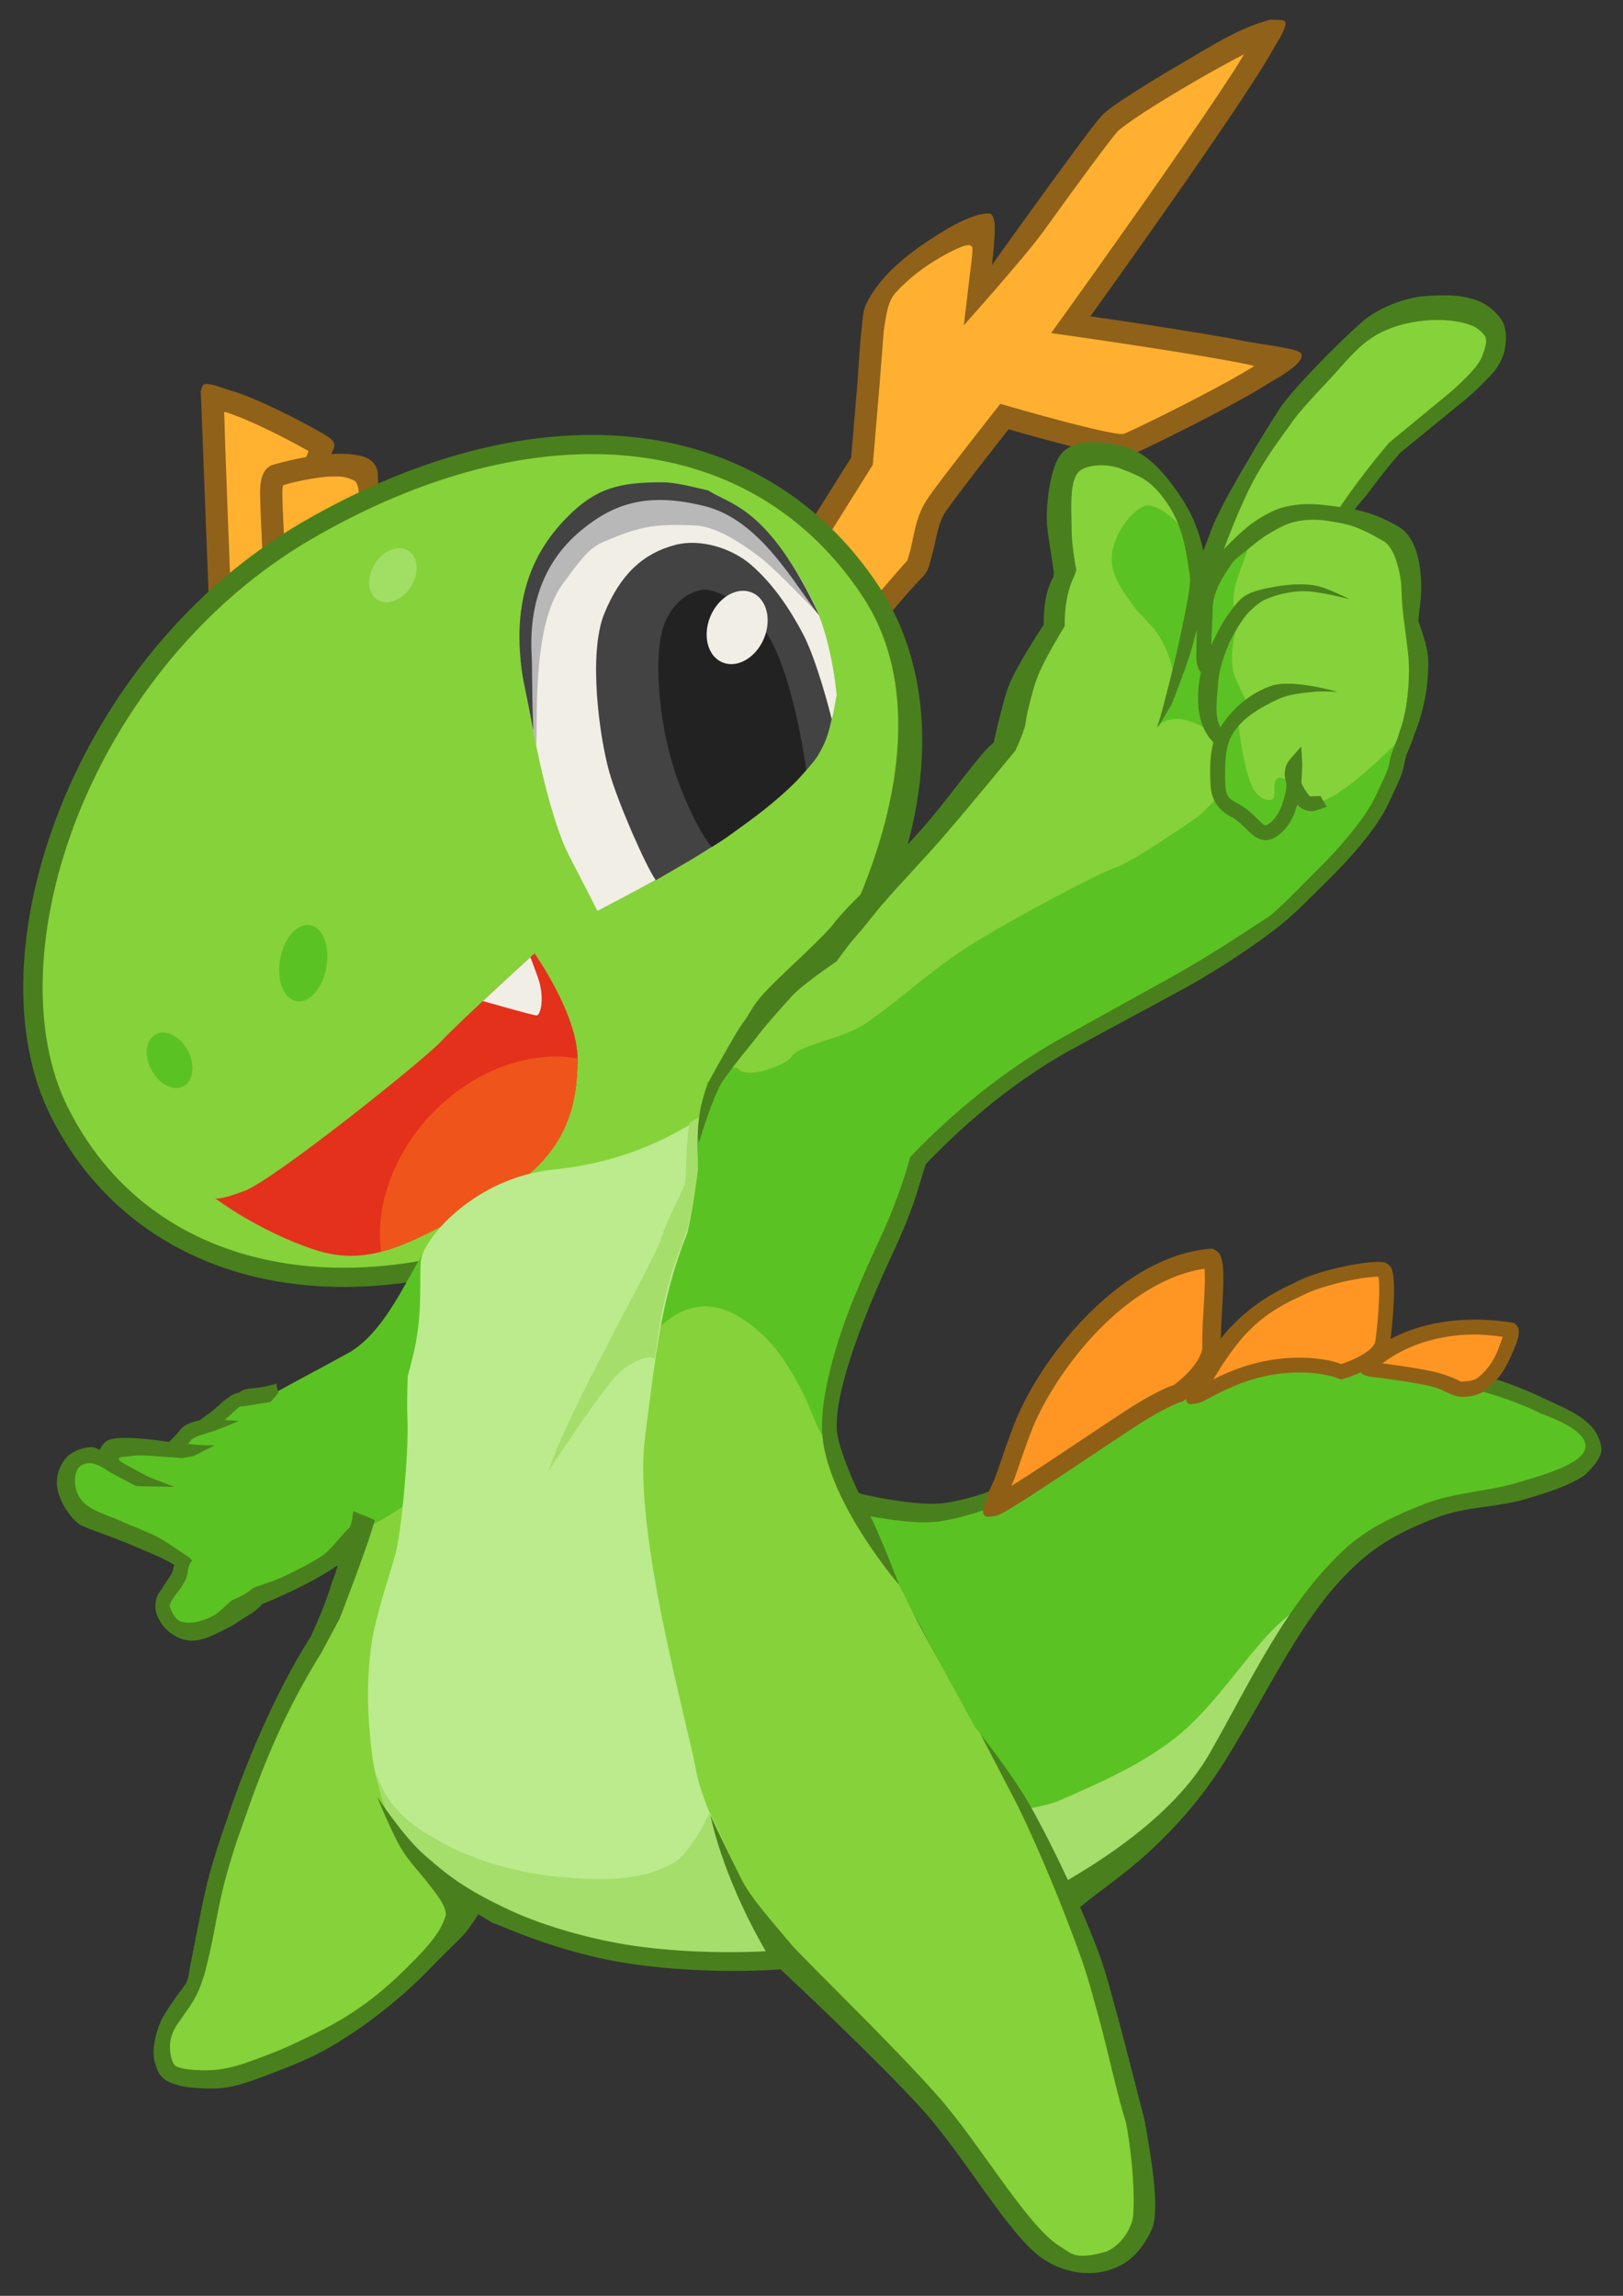 <?xml version="1.0" encoding="UTF-8" standalone="no"?>
<!-- Created with Inkscape (http://www.inkscape.org/) -->

<svg
   width="210mm"
   height="297mm"
   viewBox="0 0 210 297"
   version="1.1"
   id="svg5"
   sodipodi:docname="Konky.svg"
   inkscape:version="1.2 (dc2aedaf03, 2022-05-15)"
   xmlns:inkscape="http://www.inkscape.org/namespaces/inkscape"
   xmlns:sodipodi="http://sodipodi.sourceforge.net/DTD/sodipodi-0.dtd"
   xmlns="http://www.w3.org/2000/svg"
   xmlns:svg="http://www.w3.org/2000/svg">
  <rect x="0" y="0" width="210" height="297" fill="#333333" stroke="none"/>
  <sodipodi:namedview
     id="namedview7"
     pagecolor="#ffffff"
     bordercolor="#999999"
     borderopacity="1"
     inkscape:pageshadow="0"
     inkscape:pageopacity="0"
     inkscape:pagecheckerboard="0"
     inkscape:document-units="mm"
     showgrid="false"
     inkscape:snap-global="true"
     inkscape:zoom="0.50000001"
     inkscape:cx="250"
     inkscape:cy="575.99999"
     inkscape:window-width="1308"
     inkscape:window-height="768"
     inkscape:window-x="0"
     inkscape:window-y="0"
     inkscape:window-maximized="1"
     inkscape:current-layer="g1165"
     inkscape:snap-smooth-nodes="true"
     inkscape:snap-intersection-paths="true"
     inkscape:object-paths="true"
     showguides="true"
     inkscape:showpageshadow="2"
     inkscape:deskcolor="#d1d1d1" />
  <defs
     id="defs2" />
  <g
     inkscape:label="Capa 1"
     id="layer1"
     style="display:inline"
     inkscape:groupmode="layer">
    <g
       id="g1165"
       transform="matrix(0.958,0,0,0.958,52.709,-7.697)"
       inkscape:label="Konqi"
       style="display:inline">
      <g
         id="g1206"
         inkscape:label="head"
         style="display:inline">
        <g
           id="g170477"
           style="display:inline">
          <path
             style="color:#000000;fill:#ffb030;stroke-width:3;stroke-linecap:round;-inkscape-stroke:none"
             d="m 61.598,92.947 c 8.107,-10.087 6.9,-7.219 7.632,-9.672 0.732,-2.453 0.793,-4.81 2.209,-6.961 1.416,-2.151 9.203,-12.026 9.203,-12.026 0,0 14.902,4.356 16.398,3.846 1.496,-0.509 21.307,-10.245 20.381,-11.351 -0.926,-1.106 -27.807,-4.908 -27.807,-4.908 0,0 28.485,-39.578 26.533,-39.489 -1.952,0.089 -19.239,10.139 -21.291,12.331 -2.052,2.193 -18.733,25.637 -18.733,25.637 0,0 3.052,-10.313 0.645,-10.862 -2.407,-0.549 -12.634,6.959 -12.634,9.403 0,2.444 -2.736,21.417 -2.736,21.417 l -6.346,10.138 z"
             id="path72381"
             sodipodi:nodetypes="csscsscsscssccc" />
          <path
             style="color:#000000;fill:#906119;stroke-linecap:round;-inkscape-stroke:none"
             d="m 116.578,10.69 c -4.287,1.086 -8.341,3.776 -11.793,5.775 -2.428,1.409 -4.856,2.882 -6.824,4.152 -1.968,1.27 -3.361,2.178 -4.201,3.076 -0.731,0.782 -2.044,2.55 -3.902,5.064 -1.859,2.515 -4.138,5.653 -6.354,8.723 -2.338,3.24 -2.922,4.069 -4.541,6.334 0.512,-4.801 0.529,-6.209 -0.137,-6.884 -1.158,-0.382 -4.036,0.898 -5.784,1.936 -4.354,2.586 -9.046,5.898 -11.129,10.343 -0.448,0.991 -0.416,2.138 -0.55,3.218 -0.312,2.5 -0.378,4.902 -0.594,7.533 -0.417,5.08 -0.808,9.541 -0.836,9.867 l -6.609,10.557 8.01,15.287 1.436,-1.785 c 4.033,-5.018 5.69,-6.749 6.502,-7.609 0.406,-0.43 0.706,-0.734 0.941,-1.207 0.236,-0.473 0.283,-0.785 0.457,-1.367 0.801,-2.683 0.873,-4.817 2.023,-6.564 0.594,-0.902 2.945,-3.993 5.064,-6.725 C 79.556,68.094 80.743,66.589 81.207,66 c 0.787,0.228 3.259,0.954 6.691,1.854 1.969,0.516 3.988,1.017 5.641,1.363 0.826,0.173 1.557,0.308 2.176,0.387 0.619,0.079 0.953,0.243 1.809,-0.049 0.399,-0.136 0.794,-0.325 1.49,-0.648 0.696,-0.323 1.596,-0.754 2.629,-1.258 2.066,-1.008 4.663,-2.312 7.191,-3.639 2.528,-1.326 4.982,-2.67 6.789,-3.781 1.035,-0.714 5.688,-3.01 5.105,-4.401 0.013,-0.694 -5.159,-1.235 -7.76,-1.751 -3.172,-0.63 -6.136,-1.097 -9.562,-1.643 -5.632,-0.897 -9.364,-1.422 -11.162,-1.68 1.226,-1.706 6.408,-8.903 12.6,-17.801 3.443,-4.948 6.824,-9.893 9.238,-13.619 1.207,-1.863 2.171,-3.414 2.799,-4.553 0.417,-0.772 2.018,-3.104 1.679,-3.791 -0.087,-0.373 -1.604,-0.238 -1.982,-0.3 z m -3.57,4.67 c -0.474,0.774 -0.806,1.36 -1.443,2.344 -2.378,3.669 -5.75,8.602 -9.184,13.537 -6.868,9.87 -13.984,19.758 -13.984,19.758 l -1.451,2.014 2.457,0.348 c 0,0 6.712,0.949 13.531,2.035 3.41,0.543 6.848,1.121 9.467,1.627 0.815,0.157 1.358,0.287 1.984,0.426 -0.139,0.088 -0.183,0.134 -0.334,0.227 -1.693,1.041 -4.114,2.37 -6.609,3.68 -2.496,1.309 -5.073,2.604 -7.113,3.6 -1.02,0.498 -1.908,0.921 -2.578,1.232 -0.67,0.311 -1.218,0.538 -1.193,0.529 0.482,-0.164 0.022,-0.026 -0.461,-0.088 C 95.613,66.565 94.935,66.443 94.154,66.279 92.592,65.952 90.603,65.46 88.66,64.951 84.774,63.933 81.062,62.848 81.062,62.848 l -0.973,-0.283 -0.627,0.795 c 0,0 -1.948,2.471 -4.076,5.215 -2.128,2.743 -4.378,5.664 -5.201,6.914 -1.682,2.555 -1.729,5.135 -2.393,7.357 -0.192,0.645 -0.27,0.894 -0.268,0.889 0.003,-0.006 -0.041,0.064 -0.438,0.484 -0.619,0.656 -2.75,3.135 -5.189,6.07 l -5.119,-9.771 6.082,-9.715 0.031,-0.359 c 0,0 0.433,-4.965 0.865,-10.236 0.216,-2.636 0.594,-7.561 0.594,-7.561 0,0 0.308,-2.472 0.746,-3.626 0.192,-0.507 0.448,-1.007 0.811,-1.41 2.282,-2.53 5.211,-4.522 8.291,-5.978 0.564,-0.267 1.289,-0.566 1.809,-0.479 0.111,0.113 0.319,0.09 0.317,0.502 -0.004,0.818 -0.222,2.463 -0.336,3.31 l -0.83,6.987 c 0,0 8.166,-9.109 10.776,-12.717 2.211,-3.065 4.488,-6.199 6.334,-8.697 1.846,-2.498 3.387,-4.482 3.682,-4.797 0.186,-0.198 1.726,-1.37 3.637,-2.604 1.911,-1.233 4.309,-2.689 6.703,-4.078 2.394,-1.389 4.786,-2.713 6.678,-3.684 0.015,-0.008 0.024,-0.01 0.039,-0.018 z"
             id="path72383"
             sodipodi:nodetypes="ccssssccacasccccssssscsssssssccascssccccsscccsscsssssssscccssscsccccscaaacscccssssccc" />
        </g>
        <g
           id="g170473"
           style="display:inline">
          <path
             style="color:#000000;fill:#ffb12f;stroke-width:3;-inkscape-stroke:none"
             d="m -14.7,82.911 c 0,0 4.189,-14.039 2.408,-15.11 -1.781,-1.071 -13.991,-7.571 -13.991,-5.358 0,2.213 1.005,27.48 1.005,27.48 z"
             id="path76858" />
          <path
             style="color:#000000;fill:#906119;-inkscape-stroke:none"
             d="m -27.454,59.921 c -0.298,0.157 -0.448,0.907 -0.448,0.907 0,0 0.371,9.646 0.623,16.241 0.251,6.595 0.502,12.912 0.502,12.912 l 0.105,2.664 12.448,-8.047 0.154,-0.52 c 0,0 1.059,-3.544 1.898,-7.252 0.42,-1.854 0.788,-3.745 0.941,-5.33 0.077,-0.793 1.449,-2.711 1.372,-3.38 -0.077,-0.669 -0.708,-1.029 -1.662,-1.602 -1.039,-0.625 -4.472,-2.476 -7.818,-3.99 -1.673,-0.757 -3.284,-1.418 -4.621,-1.777 -1.067,-0.299 -2.575,-1.017 -3.495,-0.826 z m 2.712,3.72 c 0.003,9.18e-4 0.002,10e-4 0.006,0.002 1.008,0.271 2.56,0.888 4.162,1.613 3.072,1.39 6.27,3.13 7.199,3.672 0.035,0.304 -0.775,1.605 -0.841,2.279 -0.131,1.348 -0.476,3.167 -0.881,4.957 -0.752,3.324 -1.583,6.105 -1.715,6.551 l -7.071,4.482 c -0.074,-1.865 -0.201,-5.011 -0.4,-10.242 -0.23,-6.047 -0.423,-11.615 -0.459,-13.314 z"
             id="path76860"
             sodipodi:nodetypes="ccsccccsssssccccscssccscc" />
          <path
             style="color:#000000;fill:#ffb12f;stroke-width:3;-inkscape-stroke:none"
             d="m -7.8,84.423 c 1.094,-11.671 4.423,-12.958 0.335,-13.51 -4.088,-0.552 -10.266,1.327 -10.266,1.327 0,0 -0.657,0.05 -0.657,2.392 0,2.342 0.57,12.801 0.57,12.801 z"
             id="path76864" />
          <path
             style="color:#000000;fill:#906119;-inkscape-stroke:none"
             d="m -10.93,69.387 c -1.226,0.106 -2.422,0.302 -3.488,0.51 -2.133,0.416 -3.75,0.908 -3.75,0.908 l 0.322,-0.061 c 0,0 -0.242,0.031 -0.385,0.078 -0.143,0.047 -0.295,0.118 -0.439,0.215 -0.289,0.193 -0.534,0.48 -0.711,0.809 -0.354,0.658 -0.508,1.476 -0.508,2.787 0,2.586 0.572,12.883 0.572,12.883 l 0.104,1.902 14.474,-3.375 0.094,-1.006 c 0.534,-5.7 0.201,-8.798 0.696,-10.798 0.124,-0.5 -0.062,-1.326 -0.039,-1.815 0.023,-0.489 -0.047,-1.088 -0.391,-1.621 -0.344,-0.533 -0.878,-0.856 -1.359,-1.035 -0.482,-0.179 -0.965,-0.264 -1.527,-0.34 -1.184,-0.16 -2.438,-0.147 -3.664,-0.041 z m 0.27,3.002 c 1.245,0.031 1.891,-0.208 3.439,0.52 1.548,0.728 0.072,7.857 -0.25,10.822 l -8.937,1.713 c -0.123,-2.343 -0.48,-9.026 -0.48,-10.811 0,-0.82 0.085,-0.975 0.117,-1.084 0.36,-0.105 1.248,-0.38 2.926,-0.707 0.989,-0.193 2.103,-0.362 3.186,-0.453 z"
             id="path76866"
             sodipodi:nodetypes="ssccssssccccsssssssczccscsc" />
        </g>
        <path
           style="color:#000000;display:inline;fill:#86d23a;stroke-width:2.588;stroke-linejoin:round;-inkscape-stroke:none;paint-order:fill markers stroke"
           d="M -13.451,79.625 C 17.213,61.864 47.122,64.528 62.564,87.856 78.007,111.184 58.889,151.91 28.232,169.68 c -30.657,17.77 -62.673,13.538 -75.231,-11.486 -10.598,-21.118 2.885,-60.81 33.548,-78.57 z"
           id="path96540"
           inkscape:label="head-fill" />
        <path
           style="color:#000000;display:inline;fill:#49801d;stroke-linejoin:round;-inkscape-stroke:none;paint-order:fill markers stroke"
           d="m 19.897,66.984 c -10.789,0.921 -22.361,4.782 -33.996,11.521 -15.622,9.048 -26.823,23.634 -32.801,38.666 -5.978,15.032 -6.799,30.557 -1.256,41.604 6.464,12.88 18.037,20.474 31.797,22.49 13.76,2.017 29.704,-1.46 45.24,-10.465 15.599,-9.041 28.622,-23.848 35.417,-39.43 C 71.094,115.789 71.691,99.3 63.643,87.142 55.722,75.176 43.979,68.441 30.397,67.044 c -3.396,-0.349 -6.904,-0.367 -10.5,-0.061 z m 0.217,2.58 c 3.446,-0.295 6.795,-0.275 10.02,0.057 12.899,1.327 23.83,7.587 31.352,18.949 7.394,11.17 5.633,26.757 -0.934,41.813 -6.566,15.056 -17.908,29.449 -32.967,38.177 -15.121,8.765 -30.515,12.057 -43.566,10.145 -13.052,-1.913 -23.765,-8.946 -29.859,-21.09 -5.055,-10.072 -4.434,-24.953 1.346,-39.486 5.78,-14.533 16.652,-28.673 31.693,-37.385 C -1.44,74.163 9.775,70.449 20.113,69.564 Z"
           id="path96542"
           sodipodi:nodetypes="ssssssssssscsssssssscc"
           inkscape:label="head-border" />
        <g
           id="g170037"
           inkscape:label="mouth"
           style="display:inline">
          <path
             style="fill:#e3311c;fill-opacity:1;stroke:none;stroke-width:0.265px;stroke-linecap:butt;stroke-linejoin:miter;stroke-opacity:1"
             d="m -26.085,169.758 c 0,0 0.083,0.618 4.123,-0.923 4.04,-1.541 24.23,-17.69 26.557,-20.212 2.326,-2.522 12.582,-11.839 12.582,-11.839 0,0 5.86,8.288 5.809,14.286 -0.051,5.997 -1.152,13.328 -11.688,18.981 -10.536,5.654 -16.129,9.269 -23.799,6.75 -7.67,-2.519 -13.584,-7.043 -13.584,-7.043 z"
             id="path3268"
             inkscape:label="mouth-cavity" />
          <path
             id="path28231"
             style="fill:#ef551a;fill-opacity:1;stroke:none;stroke-width:3.735;stroke-linejoin:round;stroke-opacity:1;paint-order:fill markers stroke;stop-color:#000000"
             d="m 20.539,150.716 a 17.336,21.66 43.635 0 0 -5.525,0.666 17.336,21.66 43.635 0 0 -18.698,24.146 l 5.2e-4,0.016 a 17.336,21.66 43.635 0 0 0.135,1.52 c 4.193,-1.089 8.669,-3.7 14.845,-7.014 10.536,-5.654 11.637,-12.984 11.688,-18.981 3.2e-4,-0.037 -0.002,-0.076 -0.003,-0.113 a 17.336,21.66 43.635 0 0 -2.444,-0.239 z"
             inkscape:label="tongue" />
          <path
             id="path45212"
             style="fill:#f1eee6;fill-opacity:1;stroke:none;stroke-width:0.265px;stroke-linecap:butt;stroke-linejoin:miter;stroke-opacity:1"
             d="m 16.605,137.305 c -0.831,0.756 -3.506,3.198 -6.411,5.909 0.308,0.088 6.672,1.905 7.235,1.945 0.576,0.041 1.169,-2.423 0.192,-5.154 -0.771,-2.156 -0.967,-2.605 -1.016,-2.7 z"
             inkscape:label="teeth" />
        </g>
        <g
           id="g170041"
           inkscape:label="nose"
           style="display:inline">
          <path
             style="fill:#5bc223;fill-opacity:1;stroke:none;stroke-width:9.781;stroke-linejoin:round;stroke-miterlimit:4;stroke-dasharray:none;stroke-opacity:1;paint-order:fill markers stroke;stop-color:#000000"
             id="path38459"
             sodipodi:type="arc"
             sodipodi:cx="-14.615541"
             sodipodi:cy="134.108"
             sodipodi:rx="3.3796406"
             sodipodi:ry="5.0840855"
             sodipodi:start="3.1007519"
             sodipodi:end="3.0999142"
             sodipodi:open="true"
             sodipodi:arc-type="arc"
             transform="matrix(0.962,-0.273,0,1,0,0)"
             d="m -17.992,134.316 a 3.38,5.084 0 0 1 3.238,-5.287 3.38,5.084 0 0 1 3.515,4.87 3.38,5.084 0 0 1 -3.237,5.289 3.38,5.084 0 0 1 -3.517,-4.868" />
          <path
             style="fill:#5bc223;fill-opacity:1;stroke:none;stroke-width:9.781;stroke-linejoin:round;stroke-miterlimit:4;stroke-dasharray:none;stroke-opacity:1;paint-order:fill markers stroke;stop-color:#000000"
             id="path38461"
             sodipodi:type="arc"
             sodipodi:cx="-34.01413"
             sodipodi:cy="162.40372"
             sodipodi:rx="3.2685442"
             sodipodi:ry="3.5839388"
             sodipodi:start="3.1007519"
             sodipodi:end="3.0999142"
             sodipodi:open="true"
             sodipodi:arc-type="arc"
             transform="matrix(0.944,0.329,0,1,0,0)"
             d="m -37.28,162.55 a 3.269,3.584 0 0 1 3.132,-3.727 3.269,3.584 0 0 1 3.4,3.433 3.269,3.584 0 0 1 -3.13,3.729 3.269,3.584 0 0 1 -3.401,-3.432" />
        </g>
        <path
           id="path43213"
           style="display:inline;fill:#a1dd65;fill-opacity:0.992;stroke-width:9.781;stroke-linejoin:round;paint-order:fill markers stroke;stop-color:#000000"
           transform="rotate(32.476)"
           d="m 41.489,73.518 a 2.888,3.913 0 0 1 2.767,-4.069 2.888,3.913 0 0 1 3.004,3.748 2.888,3.913 0 0 1 -2.765,4.071 2.888,3.913 0 0 1 -3.005,-3.746"
           inkscape:label="head-shine" />
        <g
           id="g170049"
           inkscape:label="eye"
           style="display:inline">
          <path
             id="path5545"
             style="fill:#f1eee6;fill-opacity:1;stroke:none;stroke-width:0.265px;stroke-linecap:butt;stroke-linejoin:miter;stroke-opacity:1"
             d="m 34.325,74.537 c -4.781,-0.056 -8.536,1.451 -11.545,4.289 -4.185,3.949 -7.467,9.637 -7.085,17.521 0.382,7.885 3.355,21.866 6.161,27.269 2.807,5.402 3.813,7.423 3.813,7.423 0,0 5.322,-2.773 7.941,-4.239 2.521,-1.411 5.035,-2.837 7.477,-4.381 1.329,-0.847 2.631,-1.738 3.908,-2.661 1.481,-1.072 2.967,-2.146 4.351,-3.339 1.591,-1.371 3.138,-2.806 4.529,-4.379 1.52,-2.075 2.592,-4.478 3.439,-6.906 0.354,-1.014 0.539,-2.994 0.669,-3.152 0,0 -0.527,-6.765 -2.802,-11.821 -2.275,-5.056 -6.931,-12.999 -14.757,-14.828 -2.201,-0.514 -4.229,-0.775 -6.099,-0.797 z m 19.065,38.122 c -0.175,0.209 -0.357,0.412 -0.545,0.611 0.187,-0.199 0.369,-0.402 0.545,-0.611 z"
             inkscape:label="sclera" />
          <path
             id="path13924"
             style="fill:#434343;fill-opacity:1;stroke:none;stroke-width:0.265px;stroke-linecap:butt;stroke-linejoin:miter;stroke-opacity:1"
             d="m 36.207,81.612 c -4.316,1.125 -7.443,3.942 -9.618,9.303 -2.174,5.361 -0.68,16.505 0.669,21.318 1.153,4.114 4.82,12.496 6.289,14.672 4.45,-2.577 5.074,-2.913 7.541,-4.485 1.329,-0.847 2.631,-1.738 3.908,-2.661 1.481,-1.072 2.966,-2.146 4.351,-3.339 1.591,-1.371 3.138,-2.806 4.53,-4.379 0.67,-0.757 1.345,-1.532 1.826,-2.421 0.756,-1.398 1.033,-1.999 1.612,-4.485 -0.147,-0.608 -1.999,-7.926 -3.887,-11.508 -1.808,-3.432 -4.045,-6.736 -6.988,-9.305 -2.55,-2.225 -6.819,-3.6 -10.233,-2.71 z"
             sodipodi:nodetypes="azscaaaaacasa"
             inkscape:label="iris" />
          <path
             id="path338039"
             style="fill:#232222;fill-opacity:1;stroke:none;stroke-width:0.265px;stroke-linecap:butt;stroke-linejoin:miter;stroke-opacity:1"
             d="m 40.085,87.663 c -0.038,-8e-6 -0.075,0.001 -0.112,0.003 -2.004,0.246 -4.812,1.952 -5.695,6.153 -0.884,4.201 -0.226,12.256 1.919,18.631 1.203,3.576 3.083,7.685 4.891,9.969 1.678,-0.99 2.631,-1.738 3.908,-2.661 1.481,-1.072 2.946,-2.17 4.351,-3.339 1.035,-0.861 2.045,-1.755 3,-2.704 0.536,-0.533 1.53,-1.674 1.53,-1.674 0,0 -1.794,-13.807 -5.79,-19.144 -1.91,-2.551 -5.629,-5.232 -8.001,-5.233 z"
             sodipodi:nodetypes="ccsscaaacacc"
             inkscape:label="pupil" />
          <path
             style="fill:#f1eee6;fill-opacity:1;stroke:none;stroke-width:3.78;stroke-linejoin:round;stroke-opacity:1;paint-order:fill markers stroke;stop-color:#000000"
             id="path21277"
             sodipodi:type="arc"
             sodipodi:cx="75.878326"
             sodipodi:cy="70.773872"
             sodipodi:rx="3.9092288"
             sodipodi:ry="5.1165066"
             sodipodi:start="3.1007519"
             sodipodi:end="3.0999142"
             sodipodi:open="true"
             sodipodi:arc-type="arc"
             transform="matrix(0.934,0.357,-0.372,0.928,0,0)"
             d="m 71.972,70.983 a 3.909,5.117 0 0 1 3.746,-5.321 3.909,5.117 0 0 1 4.066,4.901 3.909,5.117 0 0 1 -3.744,5.323 3.909,5.117 0 0 1 -4.068,-4.899"
             inkscape:label="shine" />
          <path
             id="path61188"
             style="fill:#b8b8b8;fill-opacity:1;stroke:none;stroke-width:0.265px;stroke-linecap:butt;stroke-linejoin:miter;stroke-opacity:1"
             d="m 34.325,74.537 c -4.781,-0.056 -8.536,1.45 -11.545,4.289 -4.185,3.949 -7.467,9.637 -7.085,17.521 0.165,3.417 0.819,7.98 1.733,12.493 0.096,-5.423 -0.32,-16.602 3.49,-21.862 3.811,-5.26 4.239,-5.216 6.68,-6.228 3.944,-1.635 5.999,-2.004 11.348,-1.754 3.138,0.147 7.135,3.079 8.95,4.502 1.346,1.055 5.326,5.019 7.658,7.542 -0.12,-0.296 -0.244,-0.589 -0.374,-0.879 -2.275,-5.056 -6.931,-12.999 -14.757,-14.828 -2.201,-0.514 -4.229,-0.775 -6.099,-0.797 z"
             sodipodi:nodetypes="sssczssscsss"
             inkscape:label="ub-shadow" />
          <path
             style="color:#000000;display:inline;fill:#434343;stroke-linecap:round;-inkscape-stroke:none"
             d="m 34.454,73.164 c -5.787,-0.012 -8.951,0.762 -12.812,4.646 -3.861,3.884 -6.98,9.383 -6.446,18.119 0.301,4.067 0.466,3.511 1.81,10.754 -0.245,-7.282 -0.105,-7.975 -0.23,-10.389 -0.366,-7.56 2.25,-12.978 6.748,-16.682 4.498,-3.703 9.084,-5.113 16.654,-3.225 7.493,1.87 12.074,10.527 15.447,14.76 -6.826,-14.699 -12.048,-14.934 -14.955,-16.869 -2.014,-0.47 -4.438,-1.112 -6.216,-1.116 z"
             id="path52551"
             sodipodi:nodetypes="szccczsccs"
             inkscape:label="upper-border" />
        </g>
      </g>
      <g
         id="g3199"
         inkscape:label="body"
         style="display:inline">
        <g
           id="g100057"
           inkscape:label="tail">
          <path
             style="color:#000000;display:inline;fill:#5bc223;fill-opacity:1;stroke:none;stroke-width:2.065;stroke-opacity:1;-inkscape-stroke:none"
             d="m 88.943,264.618 c 5.508,-4.278 18.698,-13.862 23.009,-23.92 4.311,-10.058 7.968,-15.73 15.274,-22.477 7.306,-6.748 15.464,-7.447 22.222,-9.713 6.758,-2.266 9.924,-1.573 10.281,-5.816 0.255,-3.023 -13.156,-9.054 -23.509,-10.176 -5.177,-0.561 -10.45,-1.425 -15.856,-1.427 -5.406,-0.002 -10.942,0.857 -16.646,3.741 -11.407,5.769 -20.539,17.55 -31.845,17.804 -6.809,0.153 -9.01,-2.528 -12.49,-3.618"
             id="path393115"
             sodipodi:nodetypes="cssssscssc"
             inkscape:label="tail-fill" />
          <path
             id="path87110"
             style="fill:#a5de6b;fill-opacity:1;stroke:none;stroke-width:1px;stroke-linecap:butt;stroke-linejoin:miter;stroke-opacity:1"
             d="m 460.297,846.105 c -4.226,2.317 -8.976,5.48 -13.896,9.684 -17.13,14.633 -33.719,43.511 -55.203,60.259 -17.558,13.688 -38.364,22.83 -58.767,31.736 -10.454,4.563 -29.251,4.664 -32.395,11.024 -2.345,4.744 4.286,29.588 7.811,41.924 10.999,3.684 21.487,4.704 28.316,-0.6 20.818,-16.167 70.669,-52.39 86.963,-90.406 11.646,-27.172 22.114,-45.851 37.172,-63.621 z"
             transform="scale(0.265)"
             sodipodi:nodetypes="csaascssc"
             inkscape:label="under-tail" />
        </g>
        <path
           style="color:#000000;display:inline;fill:#86d23a;stroke:none;stroke-width:7.559;stroke-miterlimit:4;stroke-dasharray:none;stroke-opacity:1"
           d="m 523.965,188.18 c -12.693,-0.134 -26.306,1.64 -34.299,8.529 -12.789,11.022 -35.783,34.78 -41.662,43.537 -5.879,8.758 -30.012,48.291 -34.867,61.76 -3.758,10.427 -7.018,15.637 -9.707,24.734 -1.972,-13.077 -5.208,-30.501 -12.857,-41.822 -8.537,-12.634 -17.389,-22.083 -28.967,-24.113 -11.577,-2.03 -27.626,-4.161 -28.641,12.129 -1.015,16.29 -1.406,34.269 -0.449,41.408 0.957,7.14 -0.975,18.422 -2.939,26.623 -1.601,6.687 -13.279,21.86 -16.234,33.162 -6.761,13.491 -12.037,27.14 -10.453,34.508 0.398,1.849 1.227,3.996 2.338,6.307 -1.475,0.427 -2.581,0.988 -3.236,1.693 -8.804,9.486 -14.765,7.248 -34.803,36.123 -20.037,28.875 -43.862,39.952 -47.379,50.742 -2.333,7.158 -25.052,29.245 -39.723,46.758 -0.327,0.251 -0.696,0.504 -1.002,0.754 -14.517,11.874 -20.586,43.819 -29.834,49.242 -9.248,5.423 -33.508,21.796 -74.564,26.031 -41.056,4.235 -67.027,35.979 -67.826,46.664 -0.8,10.685 0.788,23.577 -2.588,41.795 -3.375,18.218 -20.139,70.108 -24.574,89.236 -4.435,19.129 -19.852,45.903 -24.621,64.039 0,0 -16.417,18.424 -23.357,37.104 -6.941,18.68 -28.818,83.583 -30.75,92.18 -1.932,8.597 -7.003,45.189 -9.391,47.107 -2.387,1.919 -25.461,33.055 -15.623,38.859 9.838,5.804 21.492,6.682 21.492,6.682 0,0 36.106,-9.759 57.008,-20.881 30.934,-16.459 77.236,-61.453 77.236,-61.453 l 3.914,-7.615 c 4.54,2.216 9.545,4.584 15.168,7.201 47.342,22.038 96.177,25.901 138.707,20.754 0,0 57.64,58.669 75.377,74.353 29.533,26.115 34.871,48.981 64.16,76.887 7.347,7 36.6,4.265 43.736,-9.584 6.787,-13.171 -7.014,-67.933 -7.547,-91.246 -0.07,-3.062 -13,-42.13 -15.955,-50.432 -21.391,-60.081 -31.85,-63.043 -38.791,-81.723 -6.941,-18.68 -21.127,-35.699 -21.127,-35.699 l -28.189,-51.771 -10.562,-20.852 c 0,0 -12.166,-20.359 -12.715,-21.018 -4.421,-5.309 -21.535,-28.554 -22.734,-57.594 -1.349,-32.641 32.742,-101.722 42.752,-118.82 2.764,-4.721 4.849,-12.233 5.971,-21.064 18.735,-18.25 46.592,-43.131 72.627,-57.506 35.53,-19.618 86.485,-45.405 101.088,-57.834 2.464,-2.097 3.642,-4.362 3.85,-6.795 18.213,-11.92 47.092,-41.584 55.23,-59.166 7.553,-16.316 7.135,-21.987 8.338,-30.033 2.892,-2.911 4.707,-4.84 4.707,-4.84 9.126,-22.18 2.035,-55.104 2.035,-55.104 0,0 6.133,-37.645 -8.545,-46.193 -9.627,-5.607 -17.87,-8.334 -25.66,-9.547 10.59,-16.442 25.479,-33.748 25.479,-33.748 l 34.918,-28.541 c 0,0 17.533,-14.931 17.533,-21.51 0,-6.579 3.721,-16.759 -11.051,-18.789 -5.539,-0.761 -12.824,-1.529 -20.439,-1.609 z"
           id="path170582"
           transform="scale(0.265)"
           inkscape:label="body" />
        <path
           id="path86359"
           style="display:inline;fill:#5bc223;fill-opacity:1;stroke:none;stroke-width:0.595px;stroke-linecap:butt;stroke-linejoin:miter;stroke-opacity:1"
           d="m 16.746,659.262 c -0.817,0.014 -1.74,0.981 -4.693,4.078 -8.592,9.011 -21.078,44.814 -42.203,56.479 -12.06,6.659 -27.096,14.509 -39.406,21.398 -1.654,-1.286 -4.351,-1.857 -8.73,0.084 -10.218,4.528 -5.336,-1.528 -14.473,7.211 -5.364,5.131 -9.422,7.202 -11.318,8.984 -3.167,0.583 -7.799,2.168 -9.158,4.33 -0.927,1.475 -4.12,4.483 -6.893,7.238 -0.005,-4.8e-4 -0.213,-0.021 -0.213,-0.021 0,0 -28.094,-4.479 -31.389,-0.805 -1.214,1.354 -2.115,3.111 -2.615,5.076 -3.857,-2.496 -6.604,-3.843 -8.43,-2.969 -4.048,1.938 -12.772,6.714 -12.055,13.156 0.718,6.442 3.268,17.732 8.82,19.885 5.552,2.153 41.502,16.234 46.797,19.744 1.003,0.665 2.326,1.399 3.811,2.125 0.273,0.326 0.551,0.644 0.838,0.953 -0.568,1.315 -0.953,2.821 -1.143,4.592 -0.718,6.713 -11.251,13.737 -8.832,19.762 2.419,6.025 8.166,12.724 13.676,12.037 5.509,-0.687 12.45,-2.122 18.271,-6.367 5.822,-4.245 16.275,-3.595 16.275,-11.512 l -0.393,-0.354 c 11.524,-4.007 31.545,-13.671 37.492,-18.533 6.685,-5.465 14.498,-5.718 15.594,-15.299 8.966,-5.159 25.233,-12.23 34.672,-25.832 11.913,-17.168 26.079,-23.753 28.17,-30.168 2.091,-6.415 21.089,-45.51 20.291,-52.51 -0.798,-6.999 -25.85,-40.594 -25.85,-40.594 -14.181,1.252 -15.354,-2.197 -16.914,-2.17 z"
           transform="scale(0.265)"
           inkscape:label="right-arm-hand" />
        <g
           id="g169905"
           inkscape:label="belly"
           style="display:inline">
          <path
             id="path87108"
             style="fill:#bbeb8c;fill-opacity:1;stroke:none;stroke-width:1px;stroke-linecap:butt;stroke-linejoin:miter;stroke-opacity:1"
             d="m 152.928,598.762 c -0.474,0.022 -1.233,0.11 -2.008,0.201 -0.547,0.522 -1.102,0.958 -1.67,1.291 -9.248,5.423 -33.508,21.796 -74.564,26.031 -41.056,4.235 -67.027,35.979 -67.826,46.664 -0.8,10.685 0.788,23.577 -2.588,41.795 -0.759,4.098 -2.259,10.053 -4.08,16.803 -0.298,7.496 -0.448,15.465 -0.162,21.908 0.774,17.454 -3.221,58.671 -6.238,69.33 -3.018,10.659 -10.097,31.32 -12.089,45.315 -1.992,13.995 -2.3,29.307 -0.979,43.877 1.101,12.142 1.932,22.659 7.38,35.824 11.006,26.595 15.328,37.365 62.67,59.402 47.342,22.038 96.177,25.901 138.707,20.754 0,0 -37.929,-70.727 -42.139,-94.598 -4.21,-23.87 -32.289,-121.925 -26.316,-169.551 5.973,-47.626 9.005,-72.819 20.854,-103.002 11.848,-30.183 17.341,-61.174 11.85,-62.029 -0.172,-0.027 -0.441,-0.032 -0.801,-0.016 z"
             sodipodi:nodetypes="scsssscsssasscssssss"
             transform="scale(0.265)"
             inkscape:label="belly" />
          <path
             id="path224701"
             style="fill:#a5de6b;fill-opacity:1;stroke:none;stroke-width:2;stroke-linecap:butt;stroke-linejoin:miter;stroke-miterlimit:4;stroke-dasharray:none;stroke-opacity:1"
             d="m -4.182,247.671 c 0.463,3.12 1.766,6.444 3.319,9.182 0.565,0.934 0.914,1.45 1.359,1.959 0.48,0.549 1.015,1.004 1.799,1.643 2.294,1.804 5.69,3.498 11.139,6.034 11.935,5.556 24.226,6.74 35.093,5.662 l 1.071,-0.704 -8.734,-18.731 c 0,0 -2.433,5.398 -4.827,6.823 -4.591,2.733 -10.596,2.409 -15.915,1.904 -5.811,-0.551 -12.684,-2.696 -16.685,-5.313 -6.456,-3.503 -7.261,-8.005 -7.619,-8.458 z"
             sodipodi:nodetypes="ccscscccaacc"
             inkscape:label="belly-shadow-btm" />
          <path
             id="path249515"
             style="display:inline;fill:#a5de6b;fill-opacity:1;stroke:none;stroke-width:0.265px;stroke-linecap:butt;stroke-linejoin:miter;stroke-opacity:1"
             d="m 40.462,158.422 c -0.125,0.006 -0.326,0.029 -0.531,0.053 -0.145,0.138 -0.292,0.253 -0.442,0.342 -0.329,0.193 -0.875,0.515 -1.393,0.82 -0.089,0.584 -0.158,1.157 -0.213,1.72 -0.218,2.214 -0.216,4.15 -0.277,5.392 -0.004,0.077 -0.006,0.186 -0.01,0.257 -0.01,0.158 -0.023,0.296 -0.037,0.424 -0.005,0.049 -0.009,0.111 -0.015,0.156 -0.002,0.011 -0.003,0.02 -0.005,0.03 -0.02,0.139 -0.043,0.257 -0.073,0.343 -0.269,0.768 -0.829,1.858 -1.456,3.165 -7.4e-5,1.5e-4 7.1e-5,2.6e-4 0,5.3e-4 -0.05,0.105 -0.103,0.219 -0.153,0.326 -0.267,0.563 -0.542,1.154 -0.81,1.783 -0.16,0.374 -0.316,0.759 -0.467,1.152 -0.15,0.393 -0.295,0.795 -0.429,1.203 -0.065,0.197 -0.172,0.462 -0.312,0.781 -0.004,0.009 -0.006,0.015 -0.01,0.024 -0.065,0.147 -0.163,0.348 -0.242,0.518 -0.098,0.211 -0.183,0.399 -0.301,0.643 -0.412,0.85 -0.949,1.904 -1.563,3.09 -0.035,0.068 -0.068,0.133 -0.103,0.202 -0.669,1.29 -1.43,2.736 -2.241,4.279 -0.789,1.501 -1.482,2.821 -2.33,4.449 -0.832,1.598 -1.673,3.228 -2.483,4.832 -5.29e-4,0.001 -0.001,0.002 -0.002,0.003 -0.359,0.712 -0.71,1.414 -1.054,2.11 -0.056,0.114 -0.115,0.23 -0.171,0.343 -0.291,0.592 -0.568,1.166 -0.843,1.738 -0.101,0.21 -0.206,0.425 -0.304,0.633 -0.254,0.534 -0.491,1.048 -0.724,1.557 -0.094,0.206 -0.193,0.418 -0.284,0.619 -0.61,1.352 -1.137,2.599 -1.538,3.676 -0.103,0.277 -0.198,0.544 -0.285,0.799 -0.086,0.255 -0.164,0.497 -0.232,0.727 1.987,-3.199 7.618,-11.283 9.05,-12.794 1.656,-1.746 4.669,-3.133 5.215,-2.194 1.063,-7.835 1.741,-10.666 4.144,-16.786 0.089,-0.227 0.162,-0.452 0.249,-0.679 0.944,-4.476 1.672,-8.004 1.672,-8.004 l 1.641,-7.222 c -0.093,-0.295 -0.232,-0.477 -0.426,-0.507 -0.045,-0.007 -0.117,-0.008 -0.212,-0.004 z"
             sodipodi:nodetypes="ccscsccccccscssssccsssccsscscscscsscscscccccc"
             inkscape:label="chest-shadow" />
        </g>
        <g
           id="g164257"
           style="display:inline"
           inkscape:label="right-arm-shadow">
          <path
             style="fill:#5bc223;fill-opacity:1;stroke:none;stroke-width:0.265px;stroke-linecap:butt;stroke-linejoin:miter;stroke-opacity:1"
             d="m 101.144,106.196 c 0,0 1.387,-1.517 3.823,-0.962 2.436,0.555 5.121,2.625 5.121,2.625 l -1.719,-12.31 -2.377,-3.691 c 0,0 -1.962,8.108 -2.683,9.268 -0.721,1.16 -2.165,5.07 -2.165,5.07 z"
             id="path240640"
             inkscape:label="finger4-shadow" />
          <path
             id="path240642"
             style="fill:#5bc223;fill-opacity:1;stroke:none;stroke-width:1px;stroke-linecap:butt;stroke-linejoin:miter;stroke-opacity:1"
             d="m 376.799,287.758 c -7.058,1.611 -15.98,14.021 -17.51,23.732 -1.72,10.918 4.817,19.369 11.312,28.313 2.65,3.649 7.258,7.674 10.088,11.185 4.735,5.874 7.636,13.103 9.307,20.634 4.089,-4.18 2.726,-11.318 5.833,-15.882 2.387,-13.075 4.639,-26.279 4.639,-29.59 0,-7.051 -0.87,-11.595 -3.514,-21.566 -2.272,-8.569 -14.086,-16.821 -20.156,-16.826 z"
             sodipodi:nodetypes="ccccccssc"
             transform="scale(0.265)"
             inkscape:label="finger5-shadow" />
          <path
             id="path252498"
             style="fill:#5bc223;fill-opacity:1;stroke:none;stroke-width:1px;stroke-linecap:butt;stroke-linejoin:miter;stroke-opacity:1"
             d="m 422.199,351.344 -9.167,19.725 c 0,0 -4.512,10.715 -3.441,20.475 1.213,11.055 6.495,16.113 6.495,16.113 l 12.249,-18.283 c 0,0 -1.825,-3.834 -6.131,-13.08 -4.306,-9.246 -0.005,-24.949 -0.005,-24.949 z"
             sodipodi:nodetypes="ccsccsc"
             transform="scale(0.265)"
             inkscape:label="finger2-shadow" />
          <path
             id="path254648"
             style="fill:#5bc223;fill-opacity:1;stroke:none;stroke-width:1px;stroke-linecap:butt;stroke-linejoin:miter;stroke-opacity:1"
             d="m 427.865,308.271 c -2.337,-0.206 -13.873,16.711 -13.873,16.711 0,0 -6.346,17.179 -7.055,20.539 -0.312,1.482 -0.81,7.525 -0.969,13.816 0.055,5.738 0.828,10.987 3.678,14.316 0.163,0.19 0.346,0.362 0.545,0.518 5.116,-5.598 10.698,-27.666 10.698,-27.666 0,0 1.566,1.793 0.208,-8.117 -1.357,-9.911 6.912,-23.674 7.176,-29.203 0.029,-0.605 -0.121,-0.889 -0.408,-0.914 z"
             sodipodi:nodetypes="scscsccsss"
             transform="scale(0.265)"
             inkscape:label="finger3-shadow" />
          <path
             id="path257323"
             style="fill:#5bc223;fill-opacity:1;stroke:none;stroke-width:1px;stroke-linecap:butt;stroke-linejoin:miter;stroke-opacity:1"
             d="m 423.326,395.209 -5.951,5.25 c -0.344,1.208 -0.632,2.475 -0.857,3.811 -4.001,23.745 -6.599,32.904 4.797,38.764 11.396,5.859 12.871,17.64 22.561,7.889 0.805,-0.81 1.532,-1.7 2.193,-2.646 -1.059,-0.484 3.916,-19.006 1.974,-20.386 -1.034,-0.735 -4.084,-2.603 -5.671,0.391 -0.871,1.642 0.029,8.383 -1.161,9.095 -3.75,2.242 -9.014,-2.219 -10.78,-6.449 -5.742,-13.753 -7.104,-35.717 -7.104,-35.717 z"
             sodipodi:nodetypes="ccssscssssc"
             transform="scale(0.265)"
             inkscape:label="finger1-shadow" />
          <path
             id="path235804"
             style="fill:#5bc223;fill-opacity:1;stroke:none;stroke-width:1px;stroke-linecap:butt;stroke-linejoin:miter;stroke-opacity:1"
             d="m 504.143,408.906 c -12.02,12.015 -40.161,38.326 -47.559,29.076 -2.352,-2.941 -3.796,-5.52 -4.641,-7.736 -0.651,5.734 -2.215,12.787 -5.875,18.029 -0.661,0.947 -1.389,1.837 -2.193,2.646 -1.211,1.219 -2.293,2.102 -3.283,2.701 -0.495,0.3 -0.967,0.528 -1.42,0.693 -0.453,0.165 -0.887,0.267 -1.307,0.311 -0.42,0.044 -0.825,0.031 -1.221,-0.033 -0.395,-0.064 -0.781,-0.18 -1.16,-0.338 -4.8e-4,-2e-4 -10e-4,2e-4 -0.002,0 -0.76,-0.317 -1.497,-0.809 -2.248,-1.424 -1.502,-1.229 -3.057,-2.947 -4.949,-4.723 -1.892,-1.776 -4.122,-3.611 -6.971,-5.076 -0.947,-0.487 -1.79,-1 -2.551,-1.539 -0.041,-0.029 -0.085,-0.057 -0.125,-0.086 -0.756,-0.545 -1.425,-1.119 -2.008,-1.73 -0.005,-0.005 -0.011,-0.01 -0.016,-0.016 l -0.004,-0.004 c -0.59,-0.622 -1.094,-1.284 -1.521,-1.988 -0.005,-0.008 -0.011,-0.017 -0.016,-0.025 -0.425,-0.704 -0.773,-1.452 -1.051,-2.252 -0.002,-0.006 -0.006,-0.011 -0.008,-0.018 l -9.396,9.822 c -6.936,5.083 -36.155,24.817 -43.08,26.941 -7.02,2.153 -52.477,25.605 -76.98,41.356 -14.675,9.433 -29.149,22.1 -41.676,31.658 -0.007,-0.005 -0.014,-0.012 -0.021,-0.018 -5.768,4.157 -10.488,8.047 -16.371,10.572 -7.871,3.365 -19.108,6.374 -25.523,9.258 -1.947,0.821 -3.643,1.843 -4.859,3.416 -1.084,1.75 -2.946,2.828 -4.574,3.709 -3.518,1.892 -8.422,3.653 -12.643,4.443 -1.407,0.264 -2.738,0.421 -3.916,0.438 -1.767,0.025 -4.755,-0.459 -5.575,-1.164 -2.574,-4.688 -12.533,3.919 -16.763,5.909 0,0 0.593,11.014 -1.717,17.248 -5.548,8.556 -1.921,21.292 -3.013,29.068 0,0 -1.521,13.293 -5.089,30.21 -0.326,0.858 -0.603,1.709 -0.939,2.566 -5.913,15.063 -9.623,29.012 -12.609,45.059 7.399,-6.592 15.136,-10.195 23.674,-9.838 10.608,0.443 20.533,7.385 28.289,14.635 12.391,11.584 22.132,31.895 26.371,43.521 1.721,4.72 5.064,9.508 8.521,13.793 -0.524,-2.807 -0.868,-5.701 -0.992,-8.697 -1.349,-32.641 32.742,-101.722 42.752,-118.82 2.754,-4.703 4.802,-12.218 5.926,-21.006 18.736,-18.258 46.594,-43.166 72.672,-57.564 35.53,-19.618 86.485,-45.405 101.088,-57.834 2.366,-2.014 3.45,-4.198 3.725,-6.521 7.923,-4.441 21.001,-12.477 23.061,-18.176 2.986,-8.264 27.65,-26.735 29.803,-36.268 2.153,-9.532 10.672,-27.027 10.672,-31.818 0,-0.79 -0.292,-1.582 -0.688,-2.365 z"
             sodipodi:nodetypes="cscssssssscssssccscccsccsaccccccsscccccscccscsscsscssscc"
             transform="scale(0.265)"
             inkscape:label="right-arm-shadow" />
        </g>
        <path
           id="path4962"
           style="color:#000000;display:inline;fill:#49801d;stroke-width:3.78;-inkscape-stroke:none"
           d="m 528.111,180.814 c -2.722,0.021 -5.666,0.164 -8.992,0.361 -10.643,0.63 -24.436,6.22 -31.922,12.672 -6.563,5.657 -15.536,14.385 -23.682,22.863 -8.146,8.478 -15.325,16.471 -18.654,21.43 -3.072,4.577 -10.527,16.598 -17.938,29.32 -7.41,12.722 -14.635,25.758 -17.34,33.262 -1.605,4.454 -2.859,7.525 -3.955,10.311 -1.909,-9.253 -4.981,-17.957 -11.924,-28.232 -8.726,-12.914 -18.226,-23.401 -31.445,-25.719 -2.93,-0.514 -6.201,-1.079 -9.574,-1.33 l -0.002,0.002 c -3.374,-0.251 -6.851,-0.186 -10.186,0.561 -3.335,0.746 -6.616,2.281 -9.08,5.057 -6.462,7.737 -7.921,28.356 -7.441,35.713 0.798,10.441 4.395,25.799 3.229,27.324 -5.062,8.497 -4.849,21.133 -4.889,24.262 0,0 -12.497,18.817 -16.965,29.127 -2.757,6.363 -4.188,13.228 -5.955,19.934 -0.942,3.577 -2.475,10.816 -2.475,10.816 l 0.012,0.004 c -1.312,1.177 -2.688,2.449 -3.648,3.484 -8.024,8.646 -20.366,26.08 -31.205,38.57 -9.384,10.815 -19.536,20.937 -29.254,31.453 -6.225,6.737 -12.791,12.547 -18.611,20.271 -9.235,10.463 -26.026,24.842 -34.6,34.251 -6.403,7.033 -6.533,9.677 -11.228,15.892 -2.348,3.108 -9.528,16 -13.84,23.662 -2.067,3.673 -4.124,7.49 -5.221,11.559 -0.619,2.296 -1.473,5.108 -2,7.969 -1.315,7.141 -1.684,14.808 -0.714,16.831 0,0 5.909,-19.629 10.584,-28.686 1.524,-2.953 3.657,-5.554 5.625,-8.232 4.132,-5.623 10.764,-13.522 12.965,-16.436 4.402,-5.828 10.578,-12.816 16.934,-19.797 4.712,-6.193 24.041,-19.115 24.041,-19.115 0,0 5.547,-7.925 9.49,-12.328 5.233,-5.844 9.004,-11.13 13.682,-16.547 10.162,-11.768 21.04,-22.903 31.234,-34.643 12.544,-14.445 36.818,-44.031 36.818,-44.031 0,0 3.357,-7.408 4.502,-11.297 0.837,-2.843 1.005,-5.847 1.709,-8.727 1.554,-6.356 3.043,-12.785 5.543,-18.832 3.545,-8.576 13.289,-24.461 13.289,-24.461 -0.174,-21.006 6.586,-26.233 5.795,-29.307 -0.493,-1.916 -2.298,-13.236 -2.279,-19.918 0.027,-9.832 -1.315,-24.073 3.514,-29.287 1.885,-1.933 4.797,-2.748 7.469,-3.133 4.847,-0.698 10.051,-0.184 14.598,1.633 9.058,3.619 14.969,5.331 23.316,17.686 7.72,11.426 9.458,23.496 11.373,36.773 0.751,5.209 -2.981,21.336 -5.143,31.881 -3.151,15.374 -11.393,45.682 -11.393,45.682 l 7.076,-11.809 c 0,0 7.951,-19.652 10.717,-29.857 0.746,-2.751 1.563,-5.773 2.375,-8.867 -0.147,2.726 -0.277,5.551 -0.258,8.34 0.04,5.698 -0.836,9.63 2.225,13.865 -0.236,0.963 -0.428,1.903 -0.564,2.811 -1.883,12.518 -1.045,24.634 6.961,32.787 -2.108,7.426 -1.699,16.37 -1.445,21.891 0.314,6.84 3.708,12.508 10.223,15.857 4.841,2.489 7.563,6.343 11.258,9.367 1.848,1.512 4.415,2.942 7.412,2.629 2.997,-0.313 5.573,-2.057 8.297,-4.799 3.752,-3.776 5.684,-8.534 7.043,-13.311 0.019,0.023 0.018,0.043 0.037,0.066 2.004,2.506 5.295,3.509 8.209,3.314 2.388,-0.675 4.643,-1.424 6.768,-2.238 l -3.264,-5.533 c -1.679,0.246 -2.19,0.087 -4.014,0.236 -1.286,0.086 -1.43,-0.045 -1.795,-0.502 -2.064,-2.581 -3.191,-4.668 -3.891,-6.416 0.3,-4.413 0.465,-9.271 0.465,-9.271 l -0.537,-9.227 -6.084,6.961 c 0,0 -0.731,0.889 -1.254,2.029 -0.523,1.14 -1.024,2.755 -1.107,4.77 -0.063,1.52 0.429,3.412 0.951,5.307 -0.08,0.818 0.043,0.71 -0.08,1.588 -0.849,6.08 -2.975,13.041 -6.807,16.896 -2.12,2.134 -3.36,2.576 -3.721,2.613 -0.361,0.038 -0.689,-0.019 -1.846,-0.967 -2.314,-1.894 -6.031,-6.86 -12.586,-10.23 -4.882,-2.51 -5.891,-4.346 -6.127,-9.486 -0.236,-5.14 -0.902,-17.916 3.33,-25.291 4.952,-8.628 14.54,-14.146 23.584,-18.289 5.848,-2.679 12.51,-3.203 18.912,-3.824 3.723,-0.361 11.223,0.068 11.223,0.068 0,0 -22.503,-6.538 -33.066,-3.213 -10.762,3.387 -20.47,11.61 -26.527,21.295 -3.324,-6.052 -1.559,-15.131 -1.166,-22.34 0.314,-5.769 2.081,-11.436 4.166,-16.824 2.215,-5.723 5.227,-11.175 8.758,-16.193 1.297,-1.843 2.831,-3.533 4.51,-5.035 1.993,-1.784 4.091,-3.567 6.531,-4.66 5.94,-2.662 12.54,-4.144 19.047,-4.314 8.093,-0.212 23.936,4.117 23.936,4.117 0,0 -11.553,-6.114 -17.895,-7.08 -8.734,-1.33 -17.815,0.016 -26.43,1.973 -3.253,0.739 -6.559,1.769 -9.322,3.639 -2.613,1.767 -4.546,4.407 -6.475,6.902 -2.581,3.34 -4.849,6.944 -6.754,10.711 -1.162,2.298 -2.37,4.733 -3.529,7.203 -0.03,-5.471 0.635,-11.681 0.635,-17.264 0,-9.625 4.85,-17.142 9.863,-24.305 1.717,-2.453 4.351,-4.122 6.664,-6.023 4.043,-3.324 8.08,-6.73 12.584,-9.396 4.024,-2.382 8.211,-4.757 12.766,-5.818 5.39,-1.257 11.132,-1.382 16.598,-0.506 10.111,1.62 14.329,2.014 28.875,10.486 2.528,1.472 5.005,5.751 6.33,9.963 1.326,4.212 2.438,9.17 2.582,14.193 0.286,9.958 1.391,16.819 1.365,16.979 0,0 2.462,17.849 2.354,20.227 0.585,10.186 -0.845,25.203 -4.496,35.152 -2.115,7.346 -4.422,10.478 -5.184,15.396 -0.761,4.918 -2.643,7.983 -7.461,18.391 -4.47,9.656 -16.855,24.788 -29.814,37.479 -6.48,6.345 -18.306,18.868 -24.152,23.256 l -8.891,5.822 c 0,0 -23.105,15.359 -42.062,25.785 -18.957,10.426 -35.822,19.893 -53.643,29.732 -36.373,20.083 -63.847,46.098 -78.393,61.354 -2.696,9.794 -4.948,16.221 -7.969,24.137 -6.127,16.055 -10.88,23.598 -20.562,47.273 -9.682,23.676 -17.11,50.347 -16.377,68.09 1.431,34.645 39.225,78.457 39.225,78.457 0,0 -8.769,-23.34 -14.602,-34.918 10.067,1.776 25.025,4.262 36.09,2.479 23.971,-3.863 49.89,-16.769 66.93,-28.742 17.04,-11.974 33.714,-26.213 54.766,-36.859 20.927,-10.584 41.135,-13.73 61.15,-13.721 20.016,0.008 40.056,1.554 59.51,5.371 32.585,6.394 50.635,12.787 63.611,19.24 5.962,2.211 33.382,12.155 17.59,23.615 -8.961,5.668 -19.169,8.223 -29.121,11.273 -15.66,4.8 -32.626,5.062 -47.895,10.99 -14.65,5.688 -29.539,12.504 -41.027,23.229 -30.412,28.39 -47.377,66.706 -68.811,104.131 -18.652,32.567 -58.094,56.067 -72.105,64.367 -8.187,-17.587 -16.668,-33.826 -22.051,-42.625 -9.313,-15.224 -22.428,-31.555 -22.428,-31.555 l 16.688,32.035 c 9.539,18.311 24.807,54.211 34.91,83.004 3.154,8.989 5.572,18.223 8.121,27.402 5.122,18.443 9.43,39.687 14.41,55.584 3.345,17.628 4.814,40.816 3.246,49.504 -2.543,8.424 -8.209,13.729 -13.217,15.947 -16.267,4.56 -17.663,1.111 -24.125,-2.893 -16.569,-10.399 -40.299,-52.019 -62.109,-76.621 -23.365,-26.355 -61.216,-62.731 -73.516,-75.897 -9.223,-11.042 -21.495,-24.543 -26.348,-34.352 -10.408,-21.035 -15.955,-32.734 -15.803,-32.734 0,0 5.259,29.672 28.195,69.473 -11.146,0.586 -35.694,1.242 -62.898,-2.18 C 96.478,1019.513 70.358,1012.15 52.367,1003.775 28.74,992.777 20.18,985.568 8.854,975.707 -2.473,965.846 -15.453,945.766 -15.453,945.766 c 0,0 7.489,18.678 12.727,27.213 3.895,6.347 9.896,12.45 13.754,17.604 2.511,3.355 8.709,10.325 8.605,15.57 -1.469,5.17 -4.612,11.255 -14.859,21.77 -15.013,15.405 -28.615,27.22 -50.633,38.033 -10.367,5.091 -15.258,7.649 -25.365,11.471 -10.107,3.822 -18.52,7.189 -28.277,7.773 -6.535,0.392 -17.825,-0.282 -19.422,-2.906 -1.652,-2.715 -3.801,-10.312 0.129,-17.869 2.936,-5.22 7.09,-9.913 10.08,-15.209 1.235,-2.188 2.356,-4.455 3.229,-6.811 2.299,-6.204 2.955,-9.258 5.236,-19.146 2.281,-9.888 4.011,-23.816 8.99,-40.742 4.98,-16.926 5.552,-17.038 8.836,-26.84 9.837,-28.358 20.778,-54.558 38.814,-83.514 0.317,-0.509 0.578,-1.097 0.854,-1.668 l 0.529,-0.988 0.018,-0.029 7.756,-14.463 c 0,0 15.483,-40.057 17.83,-50.182 l -10.838,-4.455 c -0.978,4.219 -0.27,4.575 -2.105,8.734 l -0.045,-0.189 c -2.403,1.747 -8.307,9.787 -12.508,13.221 -2.817,2.303 -11.78,7.264 -20.604,11.361 -8.824,4.097 -16.471,5.557 -16.672,6.627 -2.635,2.281 -6.197,4.046 -8.355,4.922 -2.889,1.174 -0.986,0.289 -8.326,6.645 -4.715,4.169 -16.875,7.798 -21.238,3.795 -1.959,-1.89 -2.715,-3.837 -3.719,-6.338 -0.157,-0.39 -0.187,-0.777 0.25,-1.846 0.437,-1.069 1.384,-2.548 2.547,-4.156 2.325,-3.216 5.737,-6.79 6.289,-11.951 0.296,-2.77 1.207,-4.361 2.193,-5.617 -0.281,-0.563 -0.849,-1.139 -1.521,-1.68 l 0.002,-0.002 c 0,0 -0.038,-0.027 -0.039,-0.027 -0.706,-0.563 -1.523,-1.088 -2.258,-1.516 -1.354,-0.91 -2.869,-1.927 -3.551,-2.379 -1.995,-1.323 -8.256,-5.745 -12.51,-7.615 -4.254,-1.87 -9.434,-4.035 -14.623,-6.156 -6.749,-3.61 -18.27,-5.482 -22.877,-12.932 -2.558,-4.136 -3.18,-10.358 -0.75,-14.57 1.022,-1.772 3.423,-2.654 5.465,-2.795 2.825,-0.196 6.235,1.62 8.025,2.789 4.439,2.96 5.738,3.3 13.619,7.609 3.341,1.82 3.434,1.33 3.434,1.33 l 18.656,0.355 -13.361,-5.117 c 0,0 -2.442,-1.278 -6.127,-3.293 -4.574,-2.501 -6.307,-3.464 -8.062,-4.566 -3.302,-3.243 4.342,-1.921 5.184,-2.859 -0.607,0.677 -0.471,0.303 0.258,0.148 0.729,-0.154 1.923,-0.274 3.336,-0.318 2.825,-0.088 6.553,0.113 10.188,0.436 7.269,0.646 6.33,0.348 6.33,0.348 l 0.111,0.021 0.117,0.008 c 0,0 1.577,0.156 5.152,0.516 1.212,0.122 6.627,-1.084 6.627,-1.084 l 10.822,-5.457 c 0,0 -5.809,0.12 -9.098,-0.213 -2.137,-0.217 -3.062,-0.309 -4.627,-0.467 0.673,-0.718 1.265,-1.418 1.797,-2.264 -0.164,0.26 1.456,-1.081 3.404,-1.758 1.948,-0.677 7.775,-2.443 7.775,-2.443 0,0 9.28,-3.507 13.008,-5.295 0,0 -3.685,-0.201 -7.322,-0.398 0.916,-0.762 1.918,-1.655 3.021,-2.699 2.248,-2.15 3.617,-3.349 4.318,-3.869 0.223,-0.166 0.329,-0.25 0.381,-0.295 0.098,-0.002 1.107,0.015 2.559,-0.25 1.497,-0.274 13.131,-2.066 13.131,-2.066 l 4.006,-4.605 -1.125,-4.857 c 0,0 -3.971,1.846 -12.941,2.545 -2.586,0.201 -2.999,0.63 -3.746,0.767 -0.747,0.137 -1.659,1.382 -2.817,1.521 -1.157,0.139 -2.677,0.777 -3.949,1.721 -1.272,0.944 -2.721,1.708 -5.041,3.927 -4.295,4.108 -7.506,5.975 -10.018,7.898 0.048,0.053 0.095,0.108 0.143,0.162 -1.226,0.251 -2.515,0.622 -3.871,1.094 -2.651,0.921 -5.418,1.861 -7.314,4.879 -0.036,0.058 -0.928,1.144 -2.023,2.266 -0.877,0.898 -1.93,1.932 -2.996,2.98 -2.422,-0.358 -7.521,-1.067 -13.016,-1.555 -3.801,-0.338 -7.719,-0.57 -11.088,-0.465 -1.685,0.052 -3.226,0.182 -4.664,0.486 -1.438,0.304 -2.896,0.598 -4.326,2.193 -0.903,1.007 -1.666,2.136 -2.279,3.355 -0.311,-0.133 -0.647,-0.278 -0.922,-0.396 -1.025,-0.443 -2.192,-1.006 -3.352,-0.951 -4.273,0.201 -8.824,1.741 -11.961,4.65 -3.128,2.901 -5.043,7.306 -5.521,11.545 -0.476,4.221 0.962,8.601 2.797,12.432 1.944,4.058 5.697,8.545 8.408,10.562 2.366,1.761 13.122,5.124 23.43,9.338 5.154,2.107 10.298,4.252 14.447,6.076 4.149,1.824 7.549,3.525 8.201,3.957 0.581,0.385 1.56,0.932 2.475,1.43 -0.309,0.908 -0.545,1.824 -0.637,2.682 -0.166,1.552 -3.259,5.556 -4.902,8.326 -1.133,1.911 -2.789,3.59 -3.418,5.721 -0.711,2.409 -0.951,5.113 -0.266,7.529 1.076,3.795 3.509,7.35 6.562,9.848 3.091,2.528 7.096,4.435 11.088,4.533 7.077,0.173 13.662,-3.967 20.027,-7.064 2.29,-1.114 4.293,-2.739 6.445,-4.1 1.842,-1.164 3.799,-2.161 5.535,-3.477 1.615,-1.224 3.132,-2.494 4.506,-4.082 4.44,-1.661 9.564,-4.061 14.85,-6.516 9.091,-4.222 19.786,-10.38 22.205,-12.357 0.413,-0.238 0.873,-0.53 1.34,-0.707 -0.733,2.579 -1.459,4.944 -2.17,6.557 -1.721,3.903 -1.758,8.101 -11.572,29.668 -18.894,29.477 -34.151,67.777 -41.322,89.037 -3.294,9.833 -4.622,12.846 -8.873,26.973 -4.251,14.127 -7.428,32.819 -9.346,42.174 -1.918,9.355 -2.156,10.767 -2.613,13.855 -0.457,3.088 -1.343,4.819 -2.924,6.769 -3.823,5.063 -8.016,10.813 -11.139,16.742 -2.875,6.361 -5.083,15.26 -3.227,21.564 0.746,2.462 1.725,6.982 6.508,9.479 4.783,2.496 10.815,3.513 20.533,3.695 9.718,0.182 15.02,-1.053 31.209,-7.227 16.574,-6.321 24.357,-9.626 35.424,-16.494 16.607,-10.307 32.754,-23.185 45.775,-36.647 12.259,-12.674 17.405,-16.779 20.447,-21.108 2.103,-2.991 3.701,-5.24 4.949,-7.229 0.08,0.026 0.182,0.049 0.25,0.078 12.296,7.38 2.885,2.119 12.873,6.482 19.25,8.057 41.889,15.346 65.582,18.76 39.293,5.662 75.059,2.68 75.059,2.68 l -0.029,-0.318 c 8.056,7.546 50.871,47.806 72.445,71.6 22.022,24.287 44.755,65.262 61.904,76.43 11.511,7.544 25.374,9.208 36.703,4.297 7.899,-3.103 14.609,-10.472 18.861,-20.484 3.607,-11.216 -0.861,-36.441 -4.148,-55.051 -4.567,-17.149 -9.428,-37.319 -14.602,-55.853 -2.6,-9.316 -4.951,-18.726 -8.26,-27.814 -2.803,-7.701 -6.235,-16.09 -9.918,-24.525 9.654,-8.098 22.288,-16.389 34.525,-27.613 13.98,-12.823 27.486,-27.903 39.246,-46.758 24.105,-38.647 39.55,-74.925 66.838,-100.129 13.298,-12.282 26.553,-18.421 41.496,-24.15 14.583,-5.591 30.939,-4.966 45.871,-9.545 10.145,-3.111 20.976,-6.294 29.443,-12.102 4.194,-4.222 8.683,-9.162 8.217,-13.547 -1.503,-14.127 -17.279,-19.681 -27.908,-24.764 -14.679,-7.104 -34.007,-14.486 -65.355,-19.791 -19.261,-3.26 -39.501,-5.409 -60.346,-5.418 -20.845,-0.008 -42.492,3.34 -64.678,14.561 -22.062,11.158 -39.126,25.772 -55.73,37.439 -16.604,11.667 -38.999,22.849 -60.822,25.887 -12.183,1.696 -33.424,-2.563 -43.549,-4.865 -4.983,-10.634 -10.699,-24.755 -11.23,-32.223 -1.059,-14.873 7.31,-40.353 16.838,-63.652 9.528,-23.299 14.128,-30.574 20.09,-46.309 3.183,-8.401 3.194,-8.788 8.35,-25.617 14.578,-15.174 40.313,-39.682 74.125,-58.352 17.709,-9.778 39.329,-21.128 58.383,-31.607 19.054,-10.479 40.62,-25.389 48.592,-32.174 6.205,-4.657 16.736,-15.494 23.412,-22.031 13.352,-13.074 26,-28.082 31.379,-39.701 5.03,-10.866 7.228,-14.944 8.074,-20.412 0.843,-5.445 3.054,-7.84 4.949,-14.379 0.031,-0.082 0.057,-0.145 0.088,-0.229 4.872,-11.851 7.556,-25.715 7.049,-38.875 -0.252,-6.554 -4.99,-19.035 -4.99,-19.035 0.761,-8.157 1.644,-11.905 1.492,-18.633 -0.157,-5.457 -0.769,-11.255 -2.422,-16.506 -1.652,-5.251 -4.416,-10.153 -9.227,-12.955 -8.437,-4.914 -15.407,-7.31 -22.281,-8.748 2.258,-2.968 4.593,-5.323 7.045,-8.637 8.17,-11.041 15.692,-19.785 15.848,-19.967 l 34.652,-28.328 c 0,0 4.516,-3.834 9.057,-8.553 2.271,-2.359 4.678,-4.718 6.393,-7.529 1.562,-2.561 2.863,-5.375 3.434,-8.32 0.762,-3.935 1.048,-8.184 -0.104,-12.023 -0.785,-2.616 -2.516,-4.953 -4.451,-6.881 -2.841,-2.83 -6.324,-5.216 -10.125,-6.494 -5.543,-1.864 -10.458,-2.408 -16.447,-2.361 z m -2.527,12.553 c 5.632,0.033 11.279,0.802 16.512,2.676 2.194,0.786 4.173,2.235 5.799,3.904 0.761,0.781 1.555,1.69 1.756,2.762 0.546,2.919 -0.759,5.934 -1.74,8.736 -0.491,1.401 -1.217,2.725 -2.045,3.957 -1.624,2.418 -3.555,4.457 -5.668,6.652 -4.226,4.391 -8.498,8.023 -8.498,8.023 l -31.34,25.838 -0.221,0.25 c 0,0 -7.917,9.202 -16.359,20.611 -2.828,3.821 -5.72,7.841 -8.41,11.881 -2.765,-0.375 -5.589,-0.692 -8.564,-1.037 -6.454,-0.749 -13.153,-0.564 -19.469,0.965 -4.726,1.144 -9.144,3.476 -13.287,6.021 -4.183,2.57 -7.938,5.828 -11.488,9.219 -2.1,2.006 -4.507,4.205 -6.424,6.439 0.016,-0.044 0.033,-0.085 0.049,-0.129 2.15,-5.965 9.924,-26.274 17.264,-38.875 7.34,-12.601 14.529,-21.497 17.336,-25.678 2.55,-3.799 9.81,-12.065 17.828,-20.41 8.018,-8.345 15.006,-18.148 24.957,-23.99 7.328,-4.302 15.928,-6.586 24.383,-7.439 2.513,-0.254 5.071,-0.392 7.631,-0.377 z"
           sodipodi:nodetypes="ssssssscssccsccccsscccssccsssscsssccssscssscsscsssssccscscsccsssscccccccccccssccsccssssccsccssssscssssscssssssssscccsssccsscsssccssscsccsssscscsssccccscscccsscsscssssscsssscsccccccccssccccsssscccccsscaascccccsccssscccsccsccsccccscccccsscssccssscsssscscsaasssscsaaaaaaaacsccsccssscccsscssscccsccsccccsscssssscscscssscssscsscsssccsccsscsccssssssssssssssscccscssssccsssssss"
           transform="scale(0.265)"
           inkscape:label="body-border" />
        <g
           id="g100065"
           inkscape:label="tail-spikes">
          <path
             style="color:#000000;display:inline;fill:#ff9624;stroke-width:2.5;-inkscape-stroke:none"
             d="m 104.141,196.159 c 0,0 4.658,-3.267 4.49,-6.411 -0.168,-3.144 0.933,-11.293 -0.164,-11.833 -10.925,0.929 -21.255,13.116 -25.144,22.384 -1.89,4.751 -3.237,9.734 -4.165,11.109 -0.929,1.375 15.701,-10.07 19.516,-12.452 3.815,-2.382 5.468,-2.798 5.468,-2.798 z"
             id="path120152"
             inkscape:label="ts1" />
          <path
             style="color:#000000;display:inline;fill:#905f16;-inkscape-stroke:none"
             d="m 108.707,176.641 -0.346,0.029 c -5.889,0.501 -11.411,3.967 -15.977,8.416 -4.565,4.449 -8.193,9.913 -10.215,14.73 l -0.004,0.01 -0.004,0.012 c -0.963,2.42 -1.779,4.874 -2.465,6.877 -0.686,2.003 -1.224,2.607 -1.576,3.994 -0.158,0.621 -0.633,1.407 -0.233,1.907 0.302,0.378 0.965,0.203 1.446,0.146 0.279,-0.033 0.57,-0.164 0.797,-0.277 0.454,-0.226 1.046,-0.575 1.803,-1.041 1.514,-0.933 3.629,-2.312 5.893,-3.809 4.526,-2.993 9.673,-6.47 11.51,-7.617 1.866,-1.165 3.184,-1.837 4.016,-2.213 0.832,-0.375 1.094,-0.434 1.094,-0.434 l 0.225,-0.057 0.189,-0.133 c 0,0 1.257,-0.878 2.498,-2.191 1.242,-1.313 2.64,-3.099 2.521,-5.309 -0.073,-1.369 0.147,-4.236 0.266,-6.768 0.059,-1.266 0.094,-2.457 0.035,-3.439 -0.03,-0.491 -0.078,-0.926 -0.191,-1.348 -0.113,-0.422 -0.235,-0.973 -0.969,-1.334 z m -1.059,2.715 c 0.011,0.106 0.028,0.144 0.035,0.27 0.048,0.796 0.023,1.94 -0.035,3.172 -0.116,2.464 -0.361,5.243 -0.266,7.018 0.05,0.934 -0.796,2.353 -1.842,3.459 -1.016,1.074 -1.998,1.767 -2.057,1.809 -0.194,0.059 -0.434,0.115 -1.162,0.443 -0.949,0.428 -2.362,1.155 -4.311,2.371 -1.978,1.235 -7.055,4.671 -11.564,7.652 -1.882,1.244 -3.474,2.268 -4.861,3.143 0.156,-0.45 0.3,-0.652 0.477,-1.166 0.691,-2.017 1.493,-4.425 2.418,-6.752 1.868,-4.448 5.348,-9.708 9.648,-13.898 4.04,-3.937 8.787,-6.817 13.52,-7.52 z"
             id="path120154"
             sodipodi:nodetypes="ccscccssssssssscccssscscccsssscssscscsc"
             inkscape:label="ts1-border" />
          <path
             style="color:#000000;display:inline;fill:#ff9624;stroke-width:2;-inkscape-stroke:none"
             d="m 126.155,193.276 c 0,0 5.204,-1.505 5.571,-3.989 0.367,-2.483 0.924,-9.114 0.144,-9.709 -0.78,-0.594 -8.554,0.821 -11.687,2.626 -7.311,3.236 -9.611,7.316 -13.768,14.114 -0.246,1.307 5.276,-3.995 14.137,-3.947 3.618,0.019 5.603,0.905 5.603,0.905 z"
             id="path120158"
             inkscape:label="ts2" />
          <path
             style="color:#000000;display:inline;fill:#905f16;-inkscape-stroke:none"
             d="m 131.322,178.447 c -0.367,-0.018 -0.781,-1.5e-4 -1.254,0.041 -0.945,0.082 -2.116,0.265 -3.363,0.523 -2.484,0.516 -5.215,1.296 -6.994,2.314 -7.465,3.326 -11.217,8.395 -14.15,14.471 -0.244,0.506 -0.576,1.245 -0.211,1.672 0.297,0.348 0.921,0.117 1.373,0.042 0.351,-0.058 0.665,-0.204 1,-0.373 0.671,-0.337 1.581,-0.858 2.771,-1.418 2.381,-1.12 5.823,-2.372 10.053,-2.35 3.457,0.018 5.199,0.818 5.199,0.818 l 0.334,0.148 0.352,-0.102 c 0,0 1.377,-0.395 2.824,-1.133 0.724,-0.369 1.477,-0.824 2.117,-1.406 0.64,-0.582 1.202,-1.319 1.342,-2.264 0.192,-1.297 0.422,-3.58 0.512,-5.666 0.045,-1.043 0.054,-2.029 -0.002,-2.84 -0.028,-0.405 -0.07,-0.764 -0.15,-1.098 -0.081,-0.333 -0.123,-0.684 -0.6,-1.047 -0.492,-0.375 -0.785,-0.318 -1.152,-0.336 z m -0.172,2 c 0.03,0.16 0.061,0.346 0.08,0.619 0.047,0.677 0.041,1.616 -0.002,2.615 -0.086,1.999 -0.317,4.272 -0.492,5.459 -0.044,0.297 -0.27,0.68 -0.709,1.078 -0.439,0.399 -1.057,0.786 -1.68,1.104 -1.131,0.577 -2.046,0.841 -2.242,0.9 -0.537,-0.206 -2.314,-0.834 -5.549,-0.852 -4.631,-0.025 -8.381,1.349 -10.914,2.541 -0.367,0.173 -0.501,0.257 -0.816,0.418 3.21,-5.195 5.636,-8.5 11.76,-11.211 l 0.049,-0.021 0.047,-0.027 c 1.354,-0.78 4.058,-1.607 6.43,-2.1 1.186,-0.246 2.301,-0.418 3.131,-0.49 0.385,-0.034 0.688,-0.041 0.908,-0.033 z"
             id="path120160"
             sodipodi:nodetypes="cssccccssscccssssssscccssssscssccccsssc"
             inkscape:label="ts2-border" />
          <path
             style="color:#000000;fill:#ff9624;stroke-width:2;-inkscape-stroke:none"
             d="m 142.344,195.72 c 0,0 3.899,-1.427 4.671,-2.747 0.772,-1.32 2.507,-4.903 2.024,-5.342 -6.674,-1.076 -14.477,-0.071 -19.497,4.806 -0.447,0.687 1.2,0.342 8.008,1.621 2.78,0.522 4.794,1.661 4.794,1.661 z"
             id="path120164"
             inkscape:label="ts3" />
          <path
             style="color:#000000;display:inline;fill:#905f16;-inkscape-stroke:none"
             d="m 143.861,186.238 c -5.441,0.055 -11.009,1.59 -15.016,5.482 l -0.08,0.078 -0.062,0.094 c -0.122,0.187 -0.32,0.531 -0.191,1.016 0.128,0.485 0.515,0.715 0.744,0.812 0.458,0.195 0.824,0.216 1.439,0.297 1.232,0.163 3.296,0.389 6.67,1.023 2.607,0.49 2.938,1.222 4.486,1.549 0.274,0.058 0.557,0.092 0.836,0.07 0.87,-0.069 1.418,-0.08 2.543,-0.628 2.286,-1.744 3.053,-2.996 4.19,-5.673 0.246,-0.584 0.455,-1.141 0.584,-1.646 0.065,-0.253 0.114,-0.49 0.119,-0.762 0.005,-0.272 0.009,-0.678 -0.412,-1.061 l -0.219,-0.199 -0.293,-0.047 c -1.723,-0.278 -3.524,-0.425 -5.338,-0.406 z m 0.043,2.008 c 1.368,-0.016 2.713,0.131 4.043,0.303 -0.097,0.308 -0.201,0.632 -0.371,1.035 -0.694,2.065 -1.818,3.662 -3.221,4.652 -0.83,0.404 -1.736,0.293 -1.994,0.391 -0.56,-0.292 -2.159,-1.087 -4.627,-1.551 -3.066,-0.576 -4.805,-0.771 -6.051,-0.93 3.41,-2.593 7.781,-3.848 12.221,-3.9 z"
             id="path120166"
             sodipodi:nodetypes="ccccssssssccsccccccsccccscs"
             inkscape:label="ts3-border" />
        </g>
      </g>
    </g>
  </g>
</svg>
